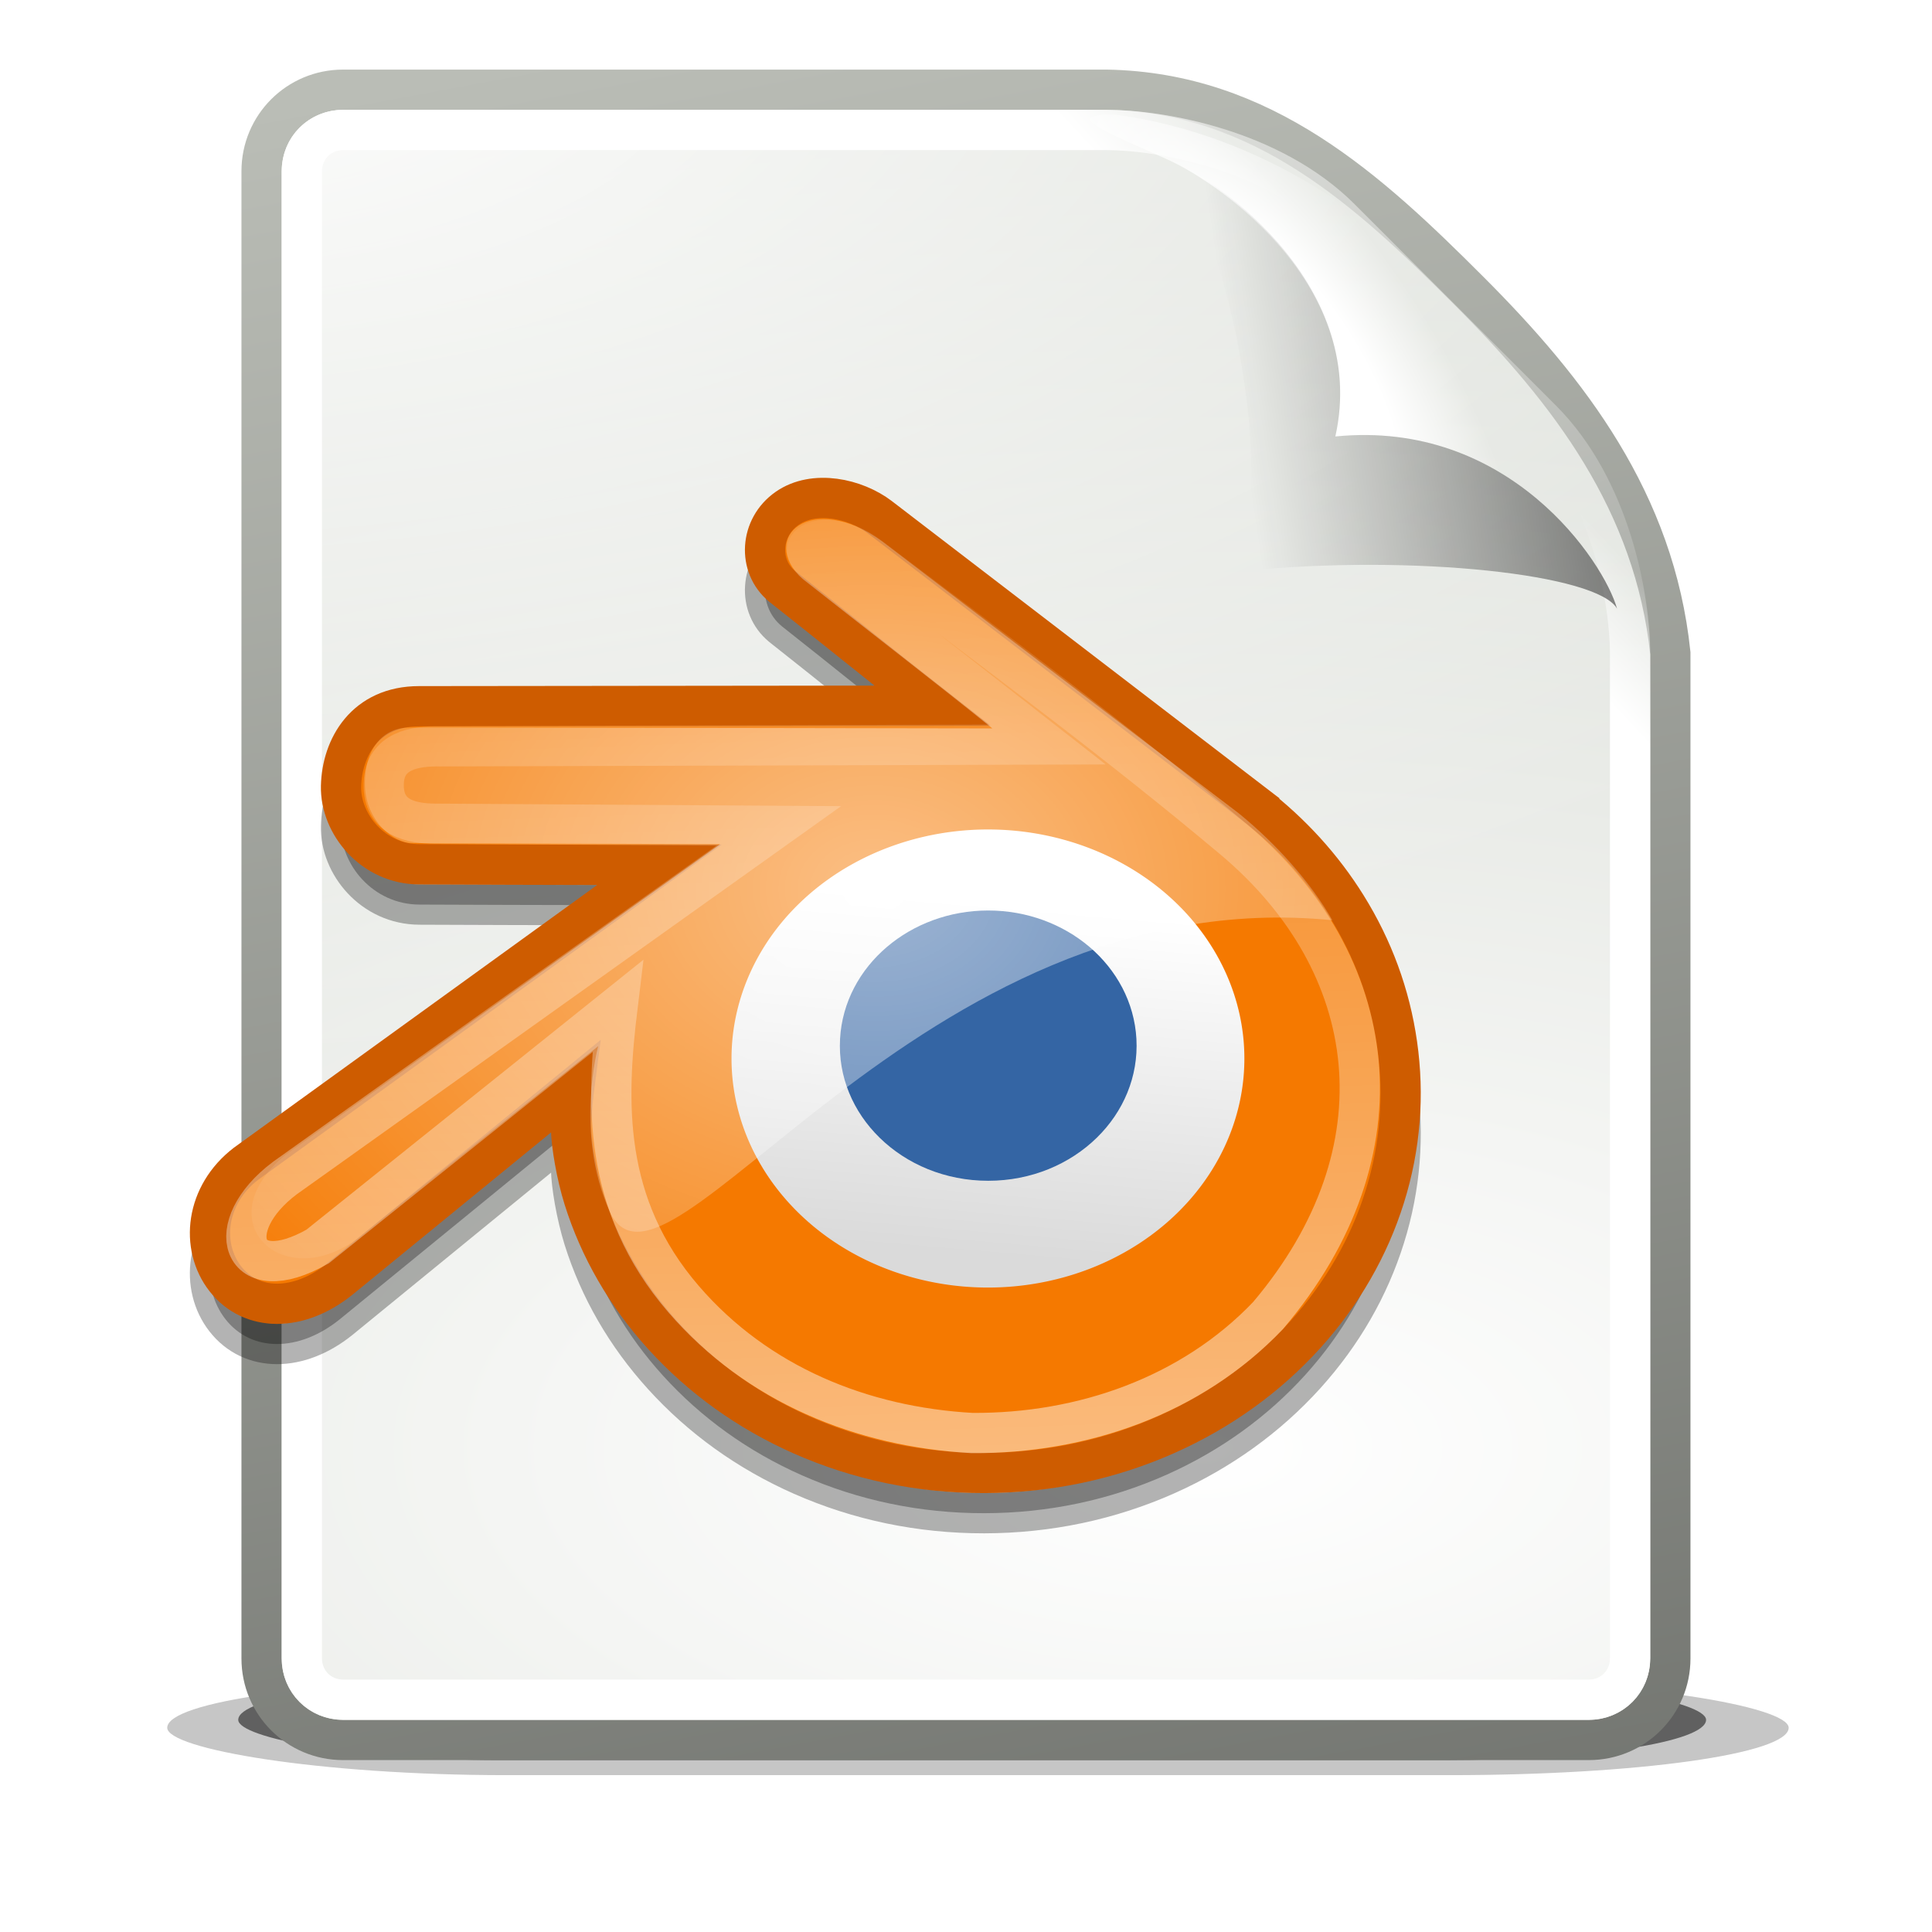 <?xml version="1.0" encoding="UTF-8" standalone="no"?>
<!-- Created with Inkscape (http://www.inkscape.org/) -->

<svg
   xmlns:dc="http://purl.org/dc/elements/1.1/"
   xmlns:cc="http://creativecommons.org/ns#"
   xmlns:rdf="http://www.w3.org/1999/02/22-rdf-syntax-ns#"
   xmlns:svg="http://www.w3.org/2000/svg"
   xmlns="http://www.w3.org/2000/svg"
   xmlns:xlink="http://www.w3.org/1999/xlink"
   xmlns:sodipodi="http://sodipodi.sourceforge.net/DTD/sodipodi-0.dtd"
   xmlns:inkscape="http://www.inkscape.org/namespaces/inkscape"
   width="48px"
   height="48px"
   id="svg10093"
   sodipodi:version="0.32"
   inkscape:version="0.48.0 r9654"
   sodipodi:docname="application-x-blender.svg"
   inkscape:output_extension="org.inkscape.output.svg.inkscape"
   version="1.1">
  <defs
     id="defs10095">
    <linearGradient
       inkscape:collect="always"
       id="linearGradient39171">
      <stop
         style="stop-color:white;stop-opacity:1;"
         offset="0"
         id="stop39173" />
      <stop
         style="stop-color:white;stop-opacity:0;"
         offset="1"
         id="stop39175" />
    </linearGradient>
    <radialGradient
       inkscape:collect="always"
       xlink:href="#linearGradient39171"
       id="radialGradient10063"
       gradientUnits="userSpaceOnUse"
       gradientTransform="matrix(1.034,0,0,0.795,-5.267,6.441)"
       cx="26.109"
       cy="19.669"
       fx="26.109"
       fy="19.669"
       r="20.279" />
    <linearGradient
       inkscape:collect="always"
       id="linearGradient3564">
      <stop
         style="stop-color:white;stop-opacity:1;"
         offset="0"
         id="stop3566" />
      <stop
         style="stop-color:white;stop-opacity:0;"
         offset="1"
         id="stop3568" />
    </linearGradient>
    <linearGradient
       inkscape:collect="always"
       xlink:href="#linearGradient3564"
       id="linearGradient10065"
       gradientUnits="userSpaceOnUse"
       gradientTransform="matrix(4.454064e-2,7.407134e-4,-7.396764e-4,4.445763e-2,18.516,27.238)"
       x1="213.587"
       y1="195.852"
       x2="183.163"
       y2="-404.093" />
    <linearGradient
       id="linearGradient39155">
      <stop
         style="stop-color:white;stop-opacity:1;"
         offset="0"
         id="stop39157" />
      <stop
         style="stop-color:#dadada;stop-opacity:1;"
         offset="1"
         id="stop39159" />
    </linearGradient>
    <linearGradient
       inkscape:collect="always"
       xlink:href="#linearGradient39155"
       id="linearGradient10067"
       gradientUnits="userSpaceOnUse"
       x1="31.188"
       y1="18.875"
       x2="29.875"
       y2="34.375" />
    <linearGradient
       inkscape:collect="always"
       id="linearGradient3520">
      <stop
         style="stop-color:#000000;stop-opacity:0.413"
         offset="0"
         id="stop3522" />
      <stop
         style="stop-color:#000000;stop-opacity:0;"
         offset="1"
         id="stop3524" />
    </linearGradient>
    <linearGradient
       inkscape:collect="always"
       xlink:href="#linearGradient3520"
       id="linearGradient13786"
       gradientUnits="userSpaceOnUse"
       gradientTransform="matrix(0.595,0,0,0.593,-62.327,-48.726)"
       x1="-18.619"
       y1="10.211"
       x2="-30.559"
       y2="12.19" />
    <linearGradient
       id="linearGradient3671">
      <stop
         style="stop-color:#ffffff;stop-opacity:1;"
         offset="0"
         id="stop3673" />
      <stop
         id="stop3691"
         offset="0.475"
         style="stop-color:#ffffff;stop-opacity:1;" />
      <stop
         style="stop-color:#ffffff;stop-opacity:0;"
         offset="1"
         id="stop3675" />
    </linearGradient>
    <radialGradient
       inkscape:collect="always"
       xlink:href="#linearGradient3671"
       id="radialGradient13784"
       gradientUnits="userSpaceOnUse"
       gradientTransform="matrix(0.263,-0.181,0.484,0.706,-76.988,-55.026)"
       cx="-26.305"
       cy="10.108"
       fx="-26.305"
       fy="10.108"
       r="7.042" />
    <linearGradient
       inkscape:collect="always"
       id="linearGradient3656">
      <stop
         style="stop-color:#ffffff;stop-opacity:1;"
         offset="0"
         id="stop3658" />
      <stop
         style="stop-color:#ffffff;stop-opacity:0;"
         offset="1"
         id="stop3660" />
    </linearGradient>
    <linearGradient
       inkscape:collect="always"
       xlink:href="#linearGradient3656"
       id="linearGradient13792"
       gradientUnits="userSpaceOnUse"
       gradientTransform="translate(-90,-60)"
       x1="-24.757"
       y1="9.569"
       x2="-22.612"
       y2="7.424" />
    <linearGradient
       inkscape:collect="always"
       id="linearGradient3741">
      <stop
         style="stop-color:#ffffff;stop-opacity:1;"
         offset="0"
         id="stop3743" />
      <stop
         style="stop-color:#ffffff;stop-opacity:0;"
         offset="1"
         id="stop3745" />
    </linearGradient>
    <radialGradient
       inkscape:collect="always"
       xlink:href="#linearGradient3741"
       id="radialGradient13636"
       gradientUnits="userSpaceOnUse"
       gradientTransform="matrix(1.886,0,0,1.176,-3.544,-4.235)"
       cx="4"
       cy="5.3"
       fx="4"
       fy="5.3"
       r="17" />
    <linearGradient
       inkscape:collect="always"
       id="linearGradient3613">
      <stop
         style="stop-color:#888a85;stop-opacity:1"
         offset="0"
         id="stop3615" />
      <stop
         style="stop-color:#babdb6;stop-opacity:1"
         offset="1"
         id="stop3617" />
    </linearGradient>
    <linearGradient
       inkscape:collect="always"
       xlink:href="#linearGradient3613"
       id="linearGradient13634"
       gradientUnits="userSpaceOnUse"
       gradientTransform="translate(-90,-60)"
       x1="-47.5"
       y1="49.021"
       x2="-62.75"
       y2="-22.502" />
    <linearGradient
       id="linearGradient3683">
      <stop
         id="stop3685"
         offset="0"
         style="stop-color:#f6f6f5;stop-opacity:1;" />
      <stop
         id="stop3689"
         offset="1"
         style="stop-color:#d3d7cf;stop-opacity:1" />
    </linearGradient>
    <radialGradient
       inkscape:collect="always"
       xlink:href="#linearGradient3683"
       id="radialGradient13632"
       gradientUnits="userSpaceOnUse"
       gradientTransform="matrix(3.996,0,0,1.935,0.621,-91.167)"
       cx="-30.25"
       cy="35.357"
       fx="-30.25"
       fy="35.357"
       r="18" />
    <linearGradient
       inkscape:collect="always"
       xlink:href="#linearGradient3702"
       id="linearGradient13630"
       gradientUnits="userSpaceOnUse"
       x1="25.058"
       y1="47.028"
       x2="25.058"
       y2="39.999" />
    <radialGradient
       inkscape:collect="always"
       xlink:href="#linearGradient3688"
       id="radialGradient13628"
       gradientUnits="userSpaceOnUse"
       gradientTransform="matrix(2.004,0,0,1.4,-20.012,-104.4)"
       cx="4.993"
       cy="43.5"
       fx="4.993"
       fy="43.5"
       r="2.5" />
    <radialGradient
       inkscape:collect="always"
       xlink:href="#linearGradient3688"
       id="radialGradient13626"
       gradientUnits="userSpaceOnUse"
       gradientTransform="matrix(2.004,0,0,1.4,27.988,-17.4)"
       cx="4.993"
       cy="43.5"
       fx="4.993"
       fy="43.5"
       r="2.5" />
    <linearGradient
       id="linearGradient3702">
      <stop
         style="stop-color:black;stop-opacity:0;"
         offset="0"
         id="stop3704" />
      <stop
         id="stop3710"
         offset="0.5"
         style="stop-color:black;stop-opacity:1;" />
      <stop
         style="stop-color:black;stop-opacity:0;"
         offset="1"
         id="stop3706" />
    </linearGradient>
    <linearGradient
       inkscape:collect="always"
       xlink:href="#linearGradient3702"
       id="linearGradient13624"
       gradientUnits="userSpaceOnUse"
       x1="25.058"
       y1="47.028"
       x2="25.058"
       y2="39.999" />
    <radialGradient
       inkscape:collect="always"
       xlink:href="#linearGradient3688"
       id="radialGradient13622"
       gradientUnits="userSpaceOnUse"
       gradientTransform="matrix(2.004,0,0,1.4,-20.012,-104.4)"
       cx="4.993"
       cy="43.5"
       fx="4.993"
       fy="43.5"
       r="2.5" />
    <linearGradient
       inkscape:collect="always"
       id="linearGradient3688">
      <stop
         style="stop-color:black;stop-opacity:1;"
         offset="0"
         id="stop3690" />
      <stop
         style="stop-color:black;stop-opacity:0;"
         offset="1"
         id="stop3692" />
    </linearGradient>
    <radialGradient
       inkscape:collect="always"
       xlink:href="#linearGradient3688"
       id="radialGradient13620"
       gradientUnits="userSpaceOnUse"
       gradientTransform="matrix(2.004,0,0,1.4,27.988,-17.4)"
       cx="4.993"
       cy="43.5"
       fx="4.993"
       fy="43.5"
       r="2.5" />
    <filter
       inkscape:collect="always"
       id="filter3913-4"
       x="-0.092"
       width="1.185"
       y="-1.665"
       height="4.329"
       color-interpolation-filters="sRGB">
      <feGaussianBlur
         inkscape:collect="always"
         stdDeviation="1.387"
         id="feGaussianBlur3915-1" />
    </filter>
    <filter
       inkscape:collect="always"
       id="filter3871-0"
       x="-0.053"
       width="1.106"
       y="-0.958"
       height="2.917"
       color-interpolation-filters="sRGB">
      <feGaussianBlur
         inkscape:collect="always"
         stdDeviation="0.799"
         id="feGaussianBlur3873-5" />
    </filter>
    <radialGradient
       inkscape:collect="always"
       xlink:href="#linearGradient3-paper-sheet-orig-08"
       id="radialGradient12671"
       gradientUnits="userSpaceOnUse"
       gradientTransform="matrix(3.854,0,0,1.866,442.334,21.26)"
       cx="-30.25"
       cy="35.357"
       fx="-30.25"
       fy="35.357"
       r="18" />
    <linearGradient
       id="linearGradient3-paper-sheet-orig-08">
      <stop
         style="stop-color: rgb(255, 255, 255); stop-opacity: 1;"
         offset="0"
         id="stop6-paper-sheet-orig-1" />
      <stop
         style="stop-color: rgb(211, 215, 207); stop-opacity: 1;"
         offset="1"
         id="stop7-paper-sheet-orig-2" />
    </linearGradient>
    <linearGradient
       inkscape:collect="always"
       xlink:href="#linearGradient10-paper-sheet-orig-3"
       id="linearGradient12673"
       gradientUnits="userSpaceOnUse"
       gradientTransform="translate(356,50)"
       x1="-40.279"
       y1="70.736"
       x2="-52.75"
       y2="3.873" />
    <linearGradient
       inkscape:collect="always"
       id="linearGradient10-paper-sheet-orig-3">
      <stop
         style="stop-color: rgb(85, 87, 83); stop-opacity: 1;"
         offset="0"
         id="stop15-paper-sheet-orig-7" />
      <stop
         style="stop-color: rgb(186, 189, 182); stop-opacity: 1;"
         offset="1"
         id="stop16-paper-sheet-orig-8" />
    </linearGradient>
    <radialGradient
       inkscape:collect="always"
       xlink:href="#linearGradient4-paper-sheet-orig-7"
       id="radialGradient12675"
       gradientUnits="userSpaceOnUse"
       gradientTransform="matrix(3.234,0,0,1.524,-8.937,-6.079)"
       cx="4"
       cy="5.3"
       fx="4"
       fy="5.3"
       r="17" />
    <linearGradient
       id="linearGradient4-paper-sheet-orig-7"
       inkscape:collect="always">
      <stop
         id="stop8-paper-sheet-orig-2"
         offset="0"
         style="stop-color: rgb(255, 255, 255); stop-opacity: 1;" />
      <stop
         id="stop9-paper-sheet-orig-2"
         offset="1"
         style="stop-color: rgb(255, 255, 255); stop-opacity: 0;" />
    </linearGradient>
    <linearGradient
       inkscape:collect="always"
       xlink:href="#linearGradient12-paper-sheet-orig-2"
       id="linearGradient12677"
       gradientUnits="userSpaceOnUse"
       x1="-26.754"
       y1="11.566"
       x2="-24.75"
       y2="9.688" />
    <linearGradient
       id="linearGradient12-paper-sheet-orig-2"
       inkscape:collect="always">
      <stop
         id="stop17-paper-sheet-orig-1"
         offset="0"
         style="stop-color: rgb(255, 255, 255); stop-opacity: 1;" />
      <stop
         id="stop18-paper-sheet-orig-0"
         offset="1"
         style="stop-color: rgb(255, 255, 255); stop-opacity: 0;" />
    </linearGradient>
    <radialGradient
       inkscape:collect="always"
       xlink:href="#linearGradient13-paper-sheet-orig-7-4"
       id="radialGradient12679"
       gradientUnits="userSpaceOnUse"
       gradientTransform="matrix(0.407,-0.28,0.751,1.093,370.815,41.562)"
       cx="-26.305"
       cy="10.108"
       fx="-26.305"
       fy="10.108"
       r="7.042" />
    <linearGradient
       id="linearGradient13-paper-sheet-orig-7-4">
      <stop
         id="stop19-paper-sheet-orig-0-5"
         offset="0"
         style="stop-color: rgb(255, 255, 255); stop-opacity: 1;" />
      <stop
         style="stop-color: rgb(255, 255, 255); stop-opacity: 1;"
         offset="0.475"
         id="stop20-paper-sheet-orig-0-7" />
      <stop
         id="stop21-paper-sheet-orig-6-9"
         offset="1"
         style="stop-color: rgb(255, 255, 255); stop-opacity: 0;" />
    </linearGradient>
    <linearGradient
       inkscape:collect="always"
       xlink:href="#linearGradient26-paper-sheet-orig-0-7"
       id="linearGradient12681"
       gradientUnits="userSpaceOnUse"
       gradientTransform="matrix(0.922,0,0,0.919,393.553,51.326)"
       x1="-19.031"
       y1="12.618"
       x2="-28.789"
       y2="14.07" />
    <linearGradient
       inkscape:collect="always"
       id="linearGradient26-paper-sheet-orig-0-7">
      <stop
         style="stop-color: rgb(0, 0, 0); stop-opacity: 0.554;"
         offset="0"
         id="stop30-paper-sheet-orig-8-4" />
      <stop
         style="stop-color: rgb(0, 0, 0); stop-opacity: 0;"
         offset="1"
         id="stop31-paper-sheet-orig-8-9" />
    </linearGradient>
  </defs>
  <sodipodi:namedview
     id="base"
     pagecolor="#ffffff"
     bordercolor="#666666"
     borderopacity="1.0"
     inkscape:pageopacity="0.0"
     inkscape:pageshadow="2"
     inkscape:zoom="9.8994949"
     inkscape:cx="-3.3081479"
     inkscape:cy="17.056473"
     inkscape:current-layer="layer1"
     showgrid="true"
     inkscape:grid-bbox="true"
     inkscape:document-units="px"
     inkscape:window-width="1680"
     inkscape:window-height="985"
     inkscape:window-x="0"
     inkscape:window-y="25"
     inkscape:window-maximized="0" />
  <g
     id="layer1"
     inkscape:label="Layer 1"
     inkscape:groupmode="layer">
    <g
       transform="translate(-4.405756e-6,-1152)"
       style="display:inline"
       id="g8330">
      <g
         transform="translate(-700.045,1101.714)"
         id="g8030"
         style="display:inline">
        <g
           transform="translate(400.044,1.015)"
           id="g12362"
           style="display:inline">
          <rect
             style="opacity:0.475;fill:#000000;fill-opacity:1;stroke:none;display:inline;filter:url(#filter3913-4)"
             id="rect12364"
             width="36"
             height="2"
             x="306"
             y="91"
             rx="7.524"
             ry="2"
             transform="matrix(1.119,0,0,1.177,-38.258,-16.087)" />
          <rect
             style="opacity:0.715;fill:#000000;fill-opacity:1;stroke:none;filter:url(#filter3871-0)"
             id="rect12366"
             width="36"
             height="2"
             x="306"
             y="91"
             rx="6.392"
             ry="2"
             transform="matrix(1.013,0,0,1,-4.058,0)" />
        </g>
        <g
           transform="translate(404.044,-0.985)"
           id="g12368">
          <path
             inkscape:connector-curvature="0"
             sodipodi:nodetypes="ccsccccccc"
             id="path12370"
             d="m 304.524,53.5 c 0,0 17.476,0 18.976,0 3.877,0.073 6.5,2.5 9,5 2.5,2.5 4.608,5.253 5,9 0,1.5 0,24.976 0,24.976 0,1.121 -0.903,2.024 -2.024,2.024 l -30.952,0 C 303.403,94.5 302.5,93.597 302.5,92.476 l 0,-36.952 C 302.5,54.403 303.403,53.5 304.524,53.5 z"
             style="fill:url(#radialGradient12671);fill-opacity:1;stroke:url(#linearGradient12673);stroke-width:1;stroke-miterlimit:4;display:inline" />
          <path
             transform="translate(296,50)"
             d="M 8.531,4 C 7.673,4 7,4.673 7,5.531 l 0,36.938 C 7,43.327 7.673,44 8.531,44 l 30.938,0 C 40.327,44 41,43.327 41,42.469 L 41,17.5 c 0,-1.392 -0.487,-4.299 -2.344,-6.156 l -5,-5 C 31.799,4.487 28.892,4 27.5,4 L 8.531,4 z"
             id="path12372"
             style="fill:url(#radialGradient12675);fill-opacity:1;stroke:none;display:inline"
             inkscape:original="M 8.53125 3.5 C 7.410033 3.5 6.5 4.4100329 6.5 5.53125 L 6.5 42.46875 C 6.5 43.589967 7.4100329 44.5 8.53125 44.5 L 39.46875 44.5 C 40.589967 44.5 41.5 43.589966 41.5 42.46875 C 41.5 42.46875 41.5 19 41.5 17.5 C 41.5 16 41 13 39 11 C 37 9 36 8 34 6 C 32 4 29 3.5 27.5 3.5 C 26 3.5 8.5312499 3.5 8.53125 3.5 z "
             inkscape:radius="-0.4861359"
             sodipodi:type="inkscape:offset" />
          <path
             transform="translate(356,50)"
             d="M -51.469,4.5 C -52.052,4.5 -52.5,4.948 -52.5,5.531 l 0,36.938 c 0,0.583 0.448,1.031 1.031,1.031 l 30.938,0 c 0.583,0 1.031,-0.448 1.031,-1.031 L -19.5,17.5 c 0,-1.279 -0.48,-4.105 -2.188,-5.812 l -5,-5 C -28.395,4.98 -31.221,4.5 -32.5,4.5 l -18.969,0 z"
             id="path12374"
             style="fill:none;stroke:url(#linearGradient12677);stroke-width:1;stroke-miterlimit:4;display:inline"
             inkscape:original="M -51.46875 3.5 C -52.589967 3.5 -53.5 4.4100329 -53.5 5.53125 L -53.5 42.46875 C -53.5 43.589967 -52.589966 44.5 -51.46875 44.5 L -20.53125 44.5 C -19.410033 44.5 -18.5 43.589966 -18.5 42.46875 C -18.5 42.46875 -18.5 19 -18.5 17.5 C -18.5 16 -19 13 -21 11 C -23 9 -24 8 -26 6 C -28 4 -31 3.5 -32.5 3.5 C -34 3.5 -51.468749 3.5 -51.46875 3.5 z "
             inkscape:radius="-0.99436891"
             sodipodi:type="inkscape:offset" />
        </g>
      </g>
      <g
         transform="translate(-335.824,1100.844)"
         id="g12376"
         style="display:inline">
        <path
           inkscape:connector-curvature="0"
           sodipodi:nodetypes="ccccczc"
           id="path12378"
           d="m 363.5,54 c -1.389,0 -0.042,0.497 1.344,1.125 1.386,0.628 4.973,3.215 4.156,6.875 4.323,-0.431 6.679,3.122 7,4.281 0.321,1.159 1,2.608 1,1.219 0.028,-3.806 -2.845,-6.432 -4.844,-8.656 C 370.158,56.619 367.154,54.477 363.5,54 z"
           style="fill:url(#radialGradient12679);fill-opacity:1;stroke:none;display:inline" />
        <path
           inkscape:connector-curvature="0"
           sodipodi:nodetypes="ccccc"
           id="path12380"
           d="m 364.601,55.014 c 0.922,0 3.008,6.196 2.086,10.329 4.295,-0.428 8.853,0.088 9.313,0.938 -0.321,-1.159 -2.677,-4.712 -7,-4.281 0.865,-3.875 -3.187,-6.617 -4.399,-6.986 z"
           style="opacity:0.879;fill:url(#linearGradient12681);fill-opacity:1;stroke:none;display:inline" />
      </g>
    </g>
    <path
       style="fill:#000000;fill-rule:evenodd;stroke:#000000;stroke-width:1;stroke-linecap:butt;stroke-linejoin:miter;stroke-miterlimit:4;stroke-dasharray:none;display:inline;fill-opacity:1;stroke-opacity:1;opacity:0.3"
       id="path7257"
       d="M 14.188,29.048 C 14.194,29.434 14.32,30.185 14.504,30.774 C 14.894,32.017 15.555,33.168 16.476,34.182 C 17.421,35.223 18.583,36.061 19.925,36.654 C 21.338,37.279 22.868,37.597 24.455,37.595 C 26.043,37.592 27.572,37.268 28.984,36.639 C 30.327,36.039 31.488,35.199 32.432,34.156 C 33.351,33.138 34.011,31.985 34.401,30.742 C 34.599,30.113 34.721,29.476 34.772,28.835 C 34.822,28.206 34.801,27.574 34.711,26.944 C 34.536,25.714 34.109,24.56 33.454,23.508 C 32.853,22.542 32.08,21.696 31.161,20.984 C 31.161,20.984 31.162,20.983 31.162,20.983 C 31.162,20.983 21.882,13.868 21.882,13.868 C 21.874,13.861 21.867,13.855 21.858,13.849 C 21.248,13.383 20.224,13.163 19.555,13.631 C 18.877,14.104 18.823,15.064 19.424,15.559 C 20.699,16.564 21.881,17.527 23.163,18.531 C 23.163,18.531 10.412,18.546 10.412,18.546 C 9.073,18.546 8.497,19.568 8.473,20.529 C 8.45,21.468 9.262,22.473 10.425,22.474 C 10.425,22.474 14.39,22.491 16.381,22.487 C 12.958,24.963 9.534,27.438 6.111,29.913 C 5.106,30.683 4.967,31.963 5.6,32.773 C 6.244,33.597 7.424,33.598 8.442,32.777 C 8.442,32.777 14.266,28.019 14.266,28.019 C 14.266,28.019 14.182,28.662 14.188,29.048 z"
       sodipodi:nodetypes="csssssssssscccssccczsccsccc" />
    <path
       style="fill:#f57900;fill-rule:evenodd;stroke:#ce5c00;stroke-width:1;stroke-linecap:butt;stroke-linejoin:miter;stroke-miterlimit:4;stroke-dasharray:none;display:inline"
       id="path2482"
       d="M 14.188,28.048 C 14.194,28.434 14.32,29.186 14.504,29.775 C 14.894,31.017 15.555,32.168 16.476,33.183 C 17.421,34.223 18.583,35.061 19.925,35.655 C 21.338,36.279 22.868,36.598 24.455,36.595 C 26.043,36.592 27.572,36.268 28.984,35.639 C 30.327,35.039 31.488,34.2 32.432,33.157 C 33.351,32.138 34.011,30.985 34.401,29.742 C 34.599,29.113 34.721,28.476 34.772,27.836 C 34.822,27.206 34.801,26.574 34.711,25.944 C 34.536,24.714 34.109,23.561 33.454,22.508 C 32.853,21.543 32.08,20.696 31.161,19.985 C 31.161,19.985 31.162,19.983 31.162,19.983 C 31.162,19.983 21.882,12.868 21.882,12.868 C 21.874,12.862 21.867,12.855 21.858,12.849 C 21.248,12.383 20.224,12.163 19.555,12.631 C 18.877,13.104 18.823,14.065 19.424,14.56 C 20.699,15.565 21.881,16.527 23.163,17.532 C 23.163,17.532 10.412,17.546 10.412,17.546 C 9.073,17.546 8.497,18.568 8.473,19.529 C 8.45,20.468 9.262,21.473 10.425,21.474 C 10.425,21.474 14.39,21.492 16.381,21.488 C 12.958,23.963 9.534,26.438 6.111,28.914 C 5.106,29.683 4.967,30.963 5.6,31.773 C 6.244,32.597 7.424,32.598 8.442,31.778 C 8.442,31.778 14.266,27.019 14.266,27.019 C 14.266,27.019 14.182,27.662 14.188,28.048 z"
       sodipodi:nodetypes="csssssssssscccssccczsccsccc" />
    <path
       sodipodi:type="arc"
       style="opacity:1;fill:url(#linearGradient10067);fill-opacity:1;fill-rule:nonzero;stroke:none;stroke-width:1;stroke-linecap:square;stroke-linejoin:miter;marker:none;marker-start:none;marker-mid:none;marker-end:none;stroke-miterlimit:4;stroke-dasharray:none;stroke-dashoffset:0;stroke-opacity:1;visibility:visible;display:inline;overflow:visible;enable-background:accumulate"
       id="path39153"
       sodipodi:cx="31.1875"
       sodipodi:cy="25.75"
       sodipodi:rx="11.5625"
       sodipodi:ry="10.125"
       d="M 42.75,25.75 A 11.562,10.125 0 1 1 19.625,25.75 A 11.562,10.125 0 1 1 42.75,25.75 z"
       transform="matrix(0.551,0,0,0.562,7.361,11.827)" />
    <path
       style="opacity:0.486;fill:none;fill-opacity:1;fill-rule:evenodd;stroke:url(#linearGradient10065);stroke-width:1;stroke-linecap:butt;stroke-linejoin:miter;stroke-miterlimit:4;stroke-dasharray:none;stroke-opacity:1;display:inline"
       d="M 20.184,13.93 C 20.184,13.93 26.025,18.497 26.025,18.497 C 26.025,18.497 10.939,18.542 10.939,18.542 C 10.317,18.532 9.557,18.645 9.533,19.467 C 9.508,20.35 10.267,20.458 10.798,20.465 C 10.798,20.465 19.348,20.519 19.348,20.519 C 19.348,20.519 7.08,29.267 7.08,29.267 C 5.474,30.469 5.979,32.058 7.891,30.969 C 7.891,30.969 15.343,25 15.343,25 C 15.057,27.352 14.955,29.926 16.988,32.281 C 18.813,34.395 21.413,35.451 24.15,35.603 C 26.896,35.62 29.603,34.675 31.502,32.687 C 34.981,28.58 34.311,23.929 30.645,20.849 C 27.747,18.414 24.584,16.071 21.555,13.796 C 20.684,13.142 19.681,13.437 20.184,13.93 z"
       id="path3562"
       sodipodi:nodetypes="ccczcccscsccsss" />
    <path
       style="fill:#3465a4;fill-rule:evenodd;stroke:none;stroke-width:1.007;stroke-linecap:butt;stroke-linejoin:miter;stroke-miterlimit:4;stroke-dasharray:none;display:inline"
       id="path2478"
       d="M 20.871,25.811 C 20.921,24.899 21.367,24.094 22.038,23.524 C 22.698,22.964 23.584,22.621 24.552,22.621 C 25.52,22.621 26.406,22.964 27.066,23.524 C 27.737,24.094 28.183,24.898 28.234,25.81 C 28.285,26.749 27.91,27.62 27.251,28.265 C 26.579,28.923 25.622,29.336 24.552,29.336 C 23.482,29.336 22.524,28.923 21.853,28.265 C 21.194,27.62 20.819,26.749 20.871,25.811 z" />
    <path
       style="opacity:0.52;fill:url(#radialGradient10063);fill-opacity:1;fill-rule:evenodd;stroke:none;stroke-width:1;stroke-linecap:butt;stroke-linejoin:miter;stroke-miterlimit:4;stroke-dasharray:none;stroke-opacity:1;display:inline"
       d="M 19.942,14.385 C 21.16,15.349 23.448,17.116 24.655,18.097 C 24.655,18.097 13.074,18.077 10.166,18.075 C 9.567,18.075 9.064,18.539 9.066,19.472 C 9.067,20.405 9.803,20.947 10.223,20.947 C 10.223,20.947 17.892,20.973 17.892,20.973 C 17.892,20.973 7.088,28.696 7.088,28.696 C 5.107,30.34 7.018,32.144 8.864,30.783 C 8.864,30.783 14.862,25.992 14.862,25.992 C 14.862,25.992 14.271,28.153 15.144,30.09 C 16.5,33.098 22.794,21.835 33.103,22.863 C 32.57,21.93 31.713,20.968 30.775,20.205 C 30.775,20.205 24.82,15.675 21.927,13.456 C 20.157,12.17 18.822,13.358 19.942,14.385 z"
       id="path39166"
       sodipodi:nodetypes="ccczcccccscscc" />
  </g>
</svg>
